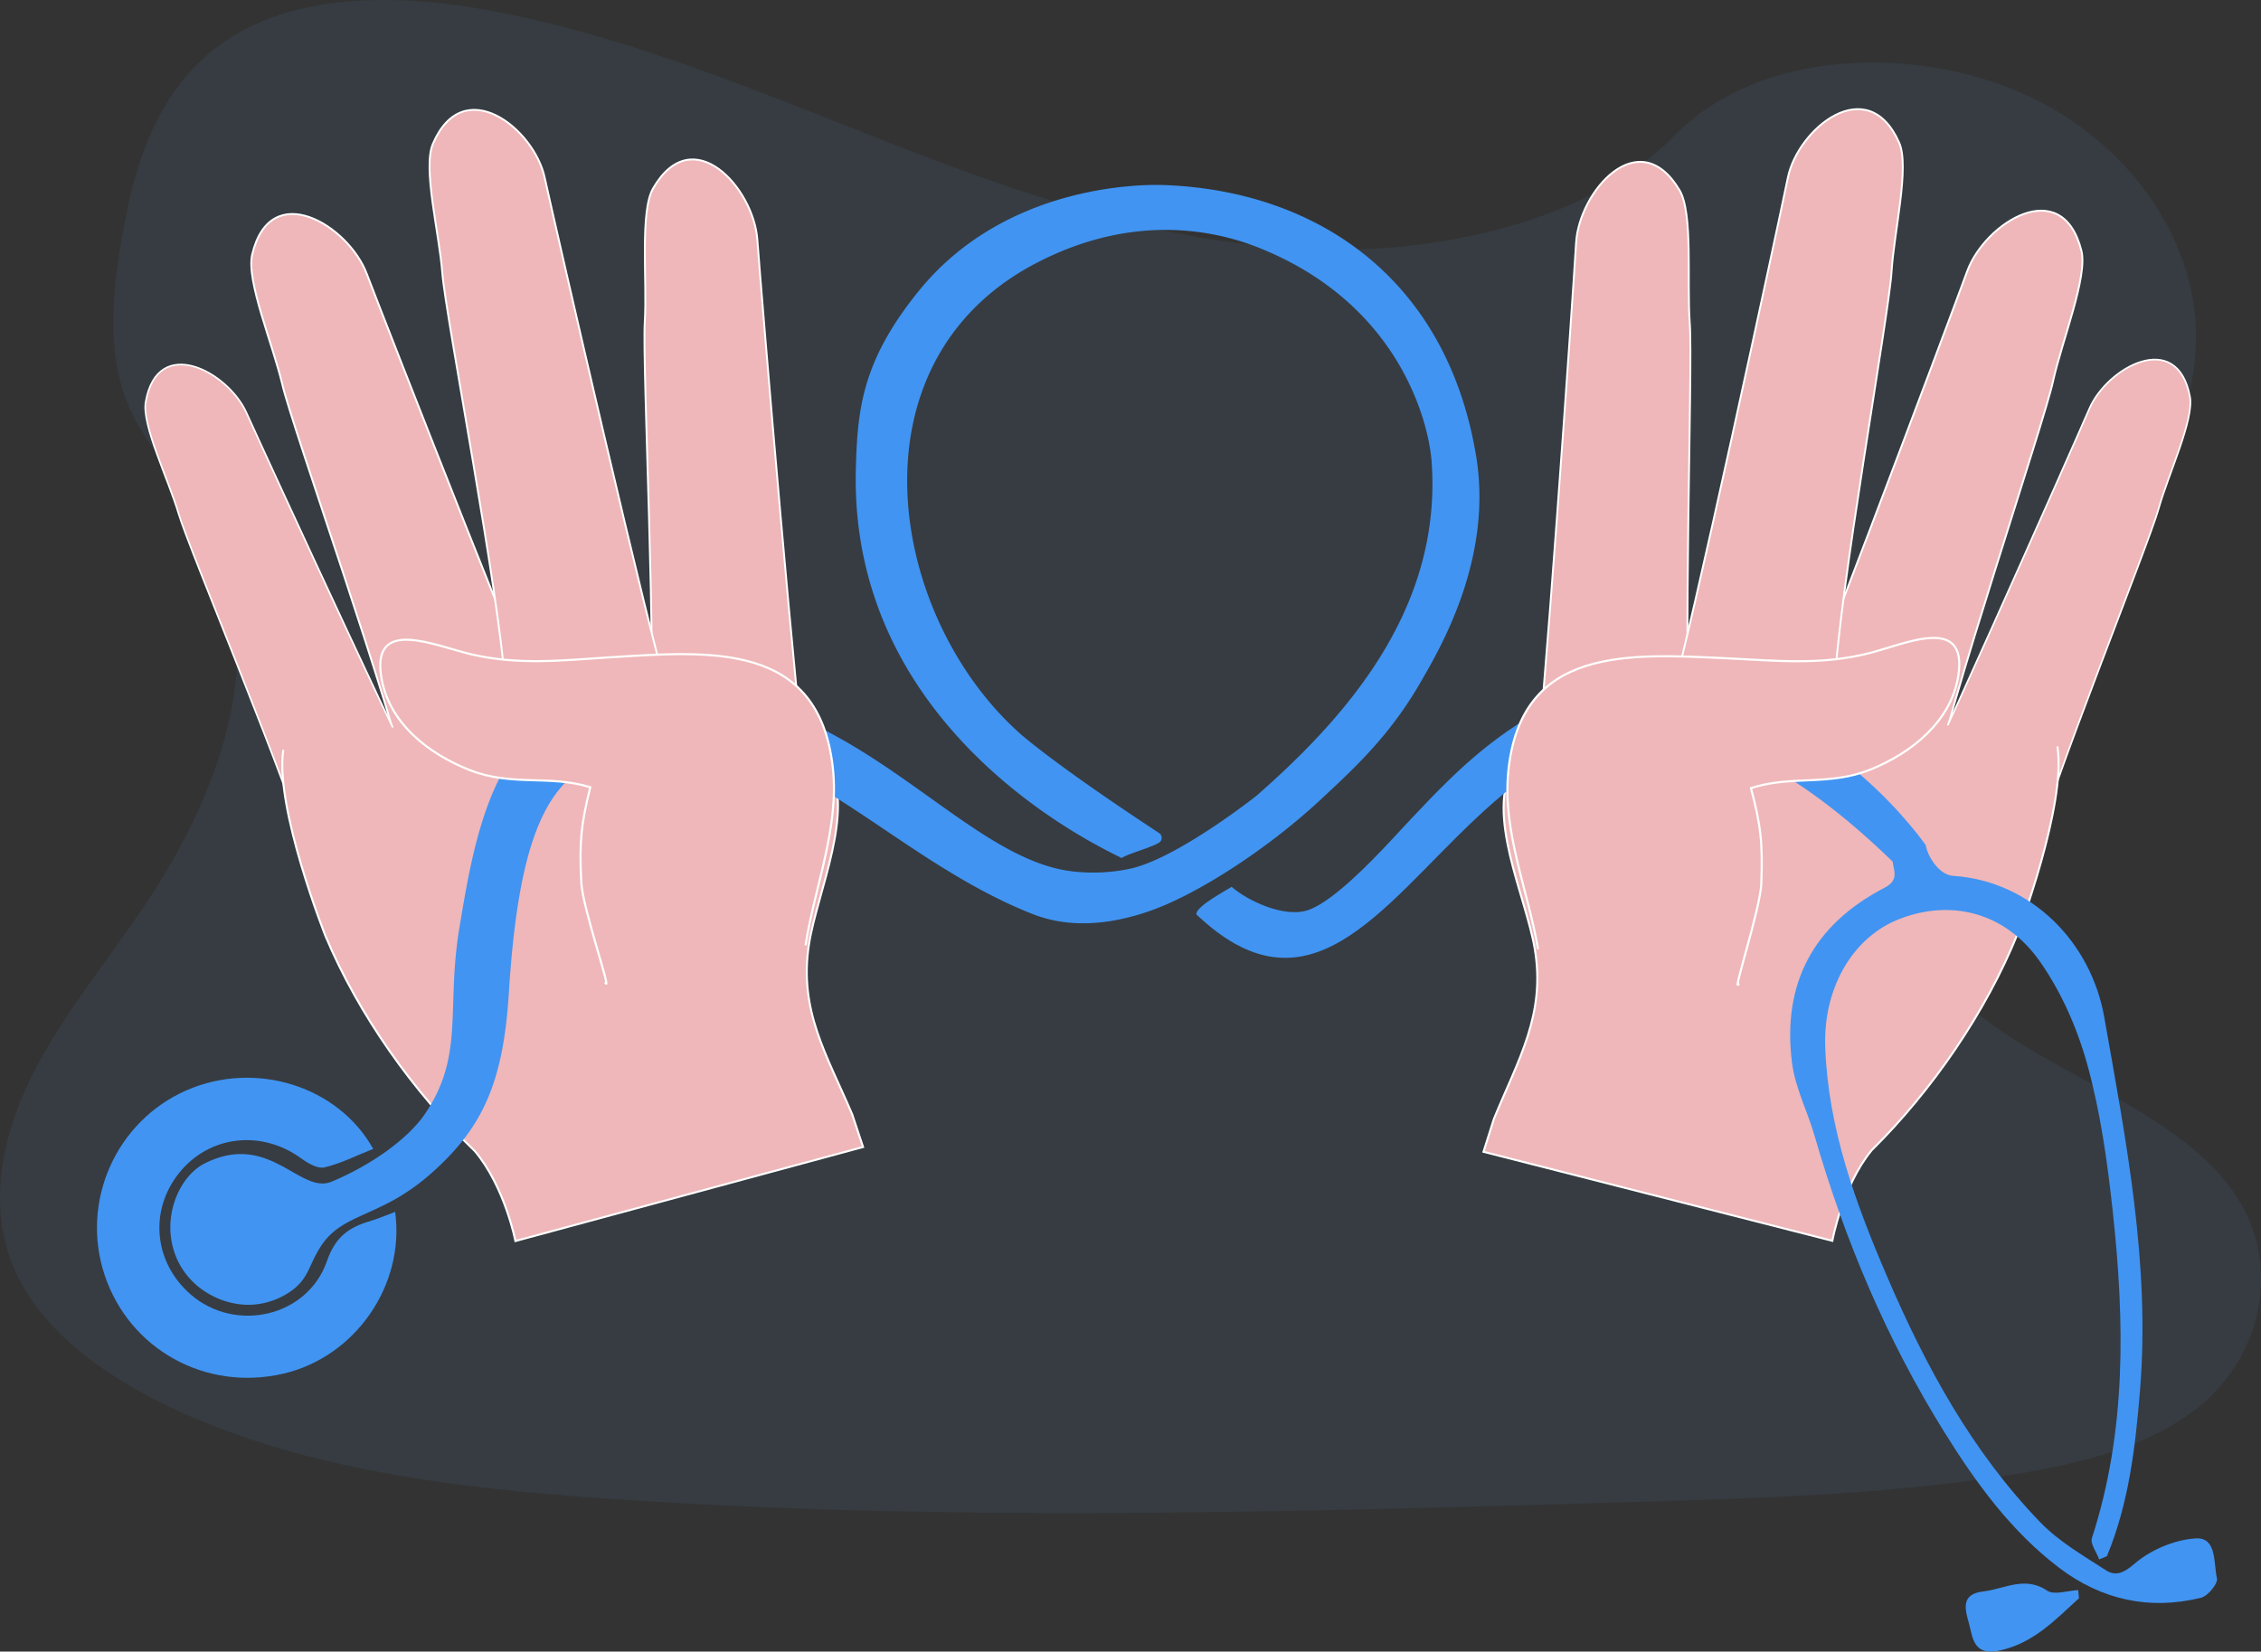 <svg id="Layer_1" data-name="Layer 1" xmlns="http://www.w3.org/2000/svg" viewBox="0 0 1400 1022.87"><rect x="0" y="0" width="1400" height="1022.87" fill="#333333" stroke="none"/><defs><style>.cls-1{fill:#578ecb;opacity:0.1;isolation:isolate;}.cls-2,.cls-3,.cls-4,.cls-5,.cls-6,.cls-8{fill:#efb7b9;stroke:#fff;stroke-miterlimit:10;}.cls-2{stroke-width:1.16px;}.cls-3{stroke-width:1.16px;}.cls-4{stroke-width:1.02px;}.cls-5{stroke-width:1.16px;}.cls-6{stroke-width:1.24px;}.cls-7{fill:#4194f2;}.cls-8{stroke-width:1.3px;}</style></defs><title>404</title><path class="cls-1" d="M838.84,403.39C749.09,400.28,663.61,371.3,582,339.6S419.51,272.79,331.91,256c-56.34-10.8-120.79-12.34-166.18,17.84C122,303,107.92,353.08,100.33,399.63c-5.71,35-9.07,71.91,6.58,104.7,10.87,22.77,30.14,41.91,43.49,63.73,46.41,75.88,13.6,169.46-36.68,243.55-23.58,34.76-51,67.95-69.18,104.91S17.92,996,33.85,1033.77c15.78,37.45,53.41,65.51,94.16,85.27,82.78,40.15,180.28,51.63,275.43,58.15,210.55,14.4,422.21,8.17,633.32,1.92,78.13-2.31,156.59-4.65,233.45-16.73,42.68-6.71,86.74-17.36,117.73-43.07,39.33-32.63,49.08-87.88,22.72-128.79-44.21-68.65-166.41-85.69-197.35-159.34-17-40.55.46-85.7,25.18-123.3,53-80.67,141.91-151.43,146.58-243.62,3.22-63.32-39.5-126.74-105.57-156.71-69.24-31.41-165.27-27.46-216.34,24.53C1010.54,385.56,918.09,406.15,838.84,403.39Z" transform="translate(-25.43 -248.91)"/><path class="cls-2" d="M975,739.35c5.75-36.66,24.19-304.41,26.34-340.18,1.91-31.75,38.95-74.57,64.05-32.46,8.51,14.27,4.44,57.18,6.35,82.5,2,27.45-4.69,211.64.69,266.68" transform="translate(-25.43 -248.91)"/><path class="cls-3" d="M1120.88,735.27c16-33.48,110.34-284.75,122.64-318.39,10.92-29.89,58.67-60.31,70.69-12.76,4.07,16.11-12.1,56.05-17.54,80.86-5.89,26.89-65.08,201.44-75.68,255.72" transform="translate(-25.43 -248.91)"/><path class="cls-4" d="M1196,773.22c15.66-28.36,110.72-242.55,123.17-271.25,11-25.49,54.21-49.57,62.25-7.51,2.73,14.25-13.41,48.24-19.4,69.59-6.52,23.13-67,172.25-79,219" transform="translate(-25.43 -248.91)"/><path class="cls-5" d="M1060.21,681.4c10.72-34.32,65.28-288.51,72.26-322.5,6.18-30.19,49.24-65.82,68.87-21.72,6.66,14.95-3.18,55.52-4.68,80.09-1.62,26.64-33.17,202.38-35.14,256" transform="translate(-25.43 -248.91)"/><path class="cls-6" d="M1075,668.49c-35.19.71-94.11,22.62-112.3,54.31-17.71,30.86,7.33,80.4,13,113.49,7,40.94-10.17,68.72-25.26,105.6l-6.44,20.35L1160,1017.37s6.12-33.87,24.37-56.11c37.42-37,70.66-85.35,90.4-134.18,0,0,30.53-80.21,24.56-115.94" transform="translate(-25.43 -248.91)"/><path class="cls-2" d="M525.57,736.87c-6.27-36.58-28.56-304-31.22-339.76-2.36-31.73-40-74-64.51-31.55-8.3,14.4-3.62,57.24-5.16,82.59-1.66,27.47,7.73,211.55,3.13,266.66" transform="translate(-25.43 -248.91)"/><path class="cls-3" d="M379.63,734.88c-16.47-33.25-114.4-283.13-127.19-316.6-11.34-29.72-59.53-59.45-70.86-11.74-3.84,16.16,12.9,55.88,18.7,80.6,6.27,26.8,68,200.49,79.33,254.61" transform="translate(-25.43 -248.91)"/><path class="cls-4" d="M305.08,773.91C289,745.78,190.89,533,178,504.46c-11.41-25.33-54.93-48.79-62.37-6.63-2.51,14.29,14.11,48.05,20.41,69.32,6.84,23,69.48,171.27,82.17,217.86" transform="translate(-25.43 -248.91)"/><path class="cls-5" d="M439.53,680.15C428.32,646,370.12,392.6,362.65,358.72c-6.62-30.1-50.18-65.11-69.18-20.73-6.44,15,4,55.47,5.84,80,2,26.62,36.06,201.88,38.8,255.47" transform="translate(-25.43 -248.91)"/><path class="cls-6" d="M424.59,667.46c35.2.19,94.43,21.26,113.07,52.69,18.16,30.59-6.17,80.49-11.33,113.66-6.4,41,11.16,68.56,26.77,105.23l6.74,20.25-215.27,58.22S338,983.73,319.4,961.76c-37.95-36.44-71.88-84.33-92.32-132.86,0,0-31.68-79.77-26.22-115.59" transform="translate(-25.43 -248.91)"/><path class="cls-7" d="M977.67,689.67c17.63-10.47,35.9-10.72,60.4-12.79,4.12-.34,7.6-.42,10.43-.42,98.26-.25,161.77,85.3,169.37,95.87.78,6,7.74,18.38,16.83,19,49,3.27,85.56,41.52,93.65,87.42,13.47,76.41,28.63,153.08,22.14,231.6-2.88,35-6.87,69.6-20.47,102.34l-4.77,2c-1.62-4.44-5.66-9.67-4.51-13.22,21.53-66.36,20.28-134.2,12.91-202.2-3.3-30.46-7.55-61.19-15.65-90.62-6.25-22.69-16.25-45.61-29.81-64.73-21.47-30.28-55.08-38.19-86.74-25.82-29.27,11.44-47.14,43.27-45.85,79.26,1.81,50.48,18.8,96.71,38.38,142.29,23.81,55.43,52.42,108.11,94.64,151.89,11.53,12,26.59,20.7,40.73,29.82,5.82,3.76,10.71,2.1,17.66-3.91,10-8.65,24.88-15,38.07-15.77s10.92,15.48,13.09,24.74c.74,3.2-5.6,10.91-9.84,12-32,7.9-61.79,1.28-87.86-18.52-29.79-22.62-51.51-52.55-71.08-84-35.7-57.29-61.67-118.91-80.42-183.68-4.38-15.13-12-29.72-13.93-45.09-6.21-49.2,13.32-85.59,57.19-108.35,9.14-4.73,5.91-10.2,5.11-16.28C943.92,536.78,904.89,947.39,766.22,815.21c-.65-5,19.88-15.58,21.82-17.1,9.12,8.1,32.63,19.91,48,14.22,14.81-5.48,37.5-28.74,51-43.26C923,730.23,942.09,710.77,977.67,689.67Z" transform="translate(-25.43 -248.91)"/><path class="cls-7" d="M690,788.63a110.45,110.45,0,0,0,35.75-1.83c29.39-6.76,77.79-45.15,77.79-45.15C857.8,694,918.46,627,911.89,535c-1.78-24.89-20.19-98.28-107.46-132.84-23.43-9.27-75.21-22.94-137.87,9.95C549.9,473.33,575,629.83,656.78,703c1.83,1.64,22.66,20,86.52,61.93a3.57,3.57,0,0,1-.4,6c-5.68,3.26-18.65,6.57-23,9.39-7.68-4.39-169-75.31-164.53-241.28,1-36.64,3.81-66.65,39.07-110.07,54.85-67.55,142-65.81,151.61-65.46,95.25,3.42,175.33,58.29,193.4,167.92,10.57,64.06-22.84,120-34.66,140.45-18.68,32.27-39.55,51.71-61.34,72-34.51,32.14-77.24,58.87-104.8,68.77-23.84,8.55-49.92,11.77-73.86,2.34-88-34.67-148.43-115-228.25-104.77-56.5,7.21-87.66,19.44-96,153.33-3.49,56-16.24,84.39-49.41,113.18-30.26,26.26-53.2,23.2-66.7,43.54-7.9,11.91-7.34,19.39-17.67,27.42a46.42,46.42,0,0,1-26.91,9.31c-18.22.24-39.31-11.07-46.5-32.69-7.53-22.6,3.36-47.08,18.77-54.84,40.19-20.26,59,19.49,78.69,11.26,26.24-11,48.08-27.6,57.78-42,24.81-36.73,12.79-65.29,21.47-116.29,6.11-35.89,16.46-106.94,55.38-124.52C526.8,625.12,605.08,779.43,690,788.63Z" transform="translate(-25.43 -248.91)"/><path class="cls-7" d="M270.12,999.45c6.17,45.87-25.1,90-69.32,100.22-48,11.11-95.22-15-110.58-61.08-15.15-45.5,7-95.37,50.82-114.48,42.45-18.5,93.67-2.77,115.48,36.33-10.11,4-19.85,9-30.19,11.47-4.1,1-10.16-2.5-14.22-5.46-24.87-18.15-57.36-14.41-76,9.19-18.47,23.37-15.3,55.29,7.44,75,27.54,23.87,72.25,14.06,84.33-20.72,5.17-14.89,13.45-20.85,26.46-24.67C259.21,1003.82,263.91,1001.76,270.12,999.45Z" transform="translate(-25.43 -248.91)"/><path class="cls-7" d="M1312.73,1238.73c-14.55,13.23-27.87,27.59-48.64,32.29-12.64,2.85-16.4-2.51-18.47-12.54-2-9.61-8.75-22.07,8.11-24,12.77-1.47,25.48-9.77,39.27-.47,4.36,2.94,12.71,0,19.23-.32C1312.39,1235.36,1312.56,1237.05,1312.73,1238.73Z" transform="translate(-25.43 -248.91)"/><path class="cls-8" d="M400.06,857.24c5.06,8.76-13.92-46-14.7-61.69-1.25-25.51-.19-36,5.58-59.09-25.3-7.84-48.33-.31-74.56-10.59-25.41-9.94-50.05-29-54.79-57.18-6.42-38.1,32.89-19.86,55.61-14.56,29.34,6.87,56.17,3.75,85.63,1.89,62.31-3.92,129.69-9.93,138.3,68.47,4.07,37.18-11.27,73.52-16.93,109.9" transform="translate(-25.43 -248.91)"/><path class="cls-8" d="M1102.21,857.91c-4.93,8.83,13.27-46.17,13.82-61.9.88-25.53-.32-36-6.43-59,25.19-8.2,48.32-1,74.41-11.66,25.25-10.31,49.62-29.76,54-58,5.88-38.19-33.16-19.39-55.81-13.76-29.24,7.29-56.11,4.55-85.59,3.12-62.36-3-129.82-8.08-137.3,70.44-3.55,37.24,12.32,73.35,18.5,109.65" transform="translate(-25.43 -248.91)"/><path d="M850.85,904.19" transform="translate(-25.43 -248.91)"/></svg>